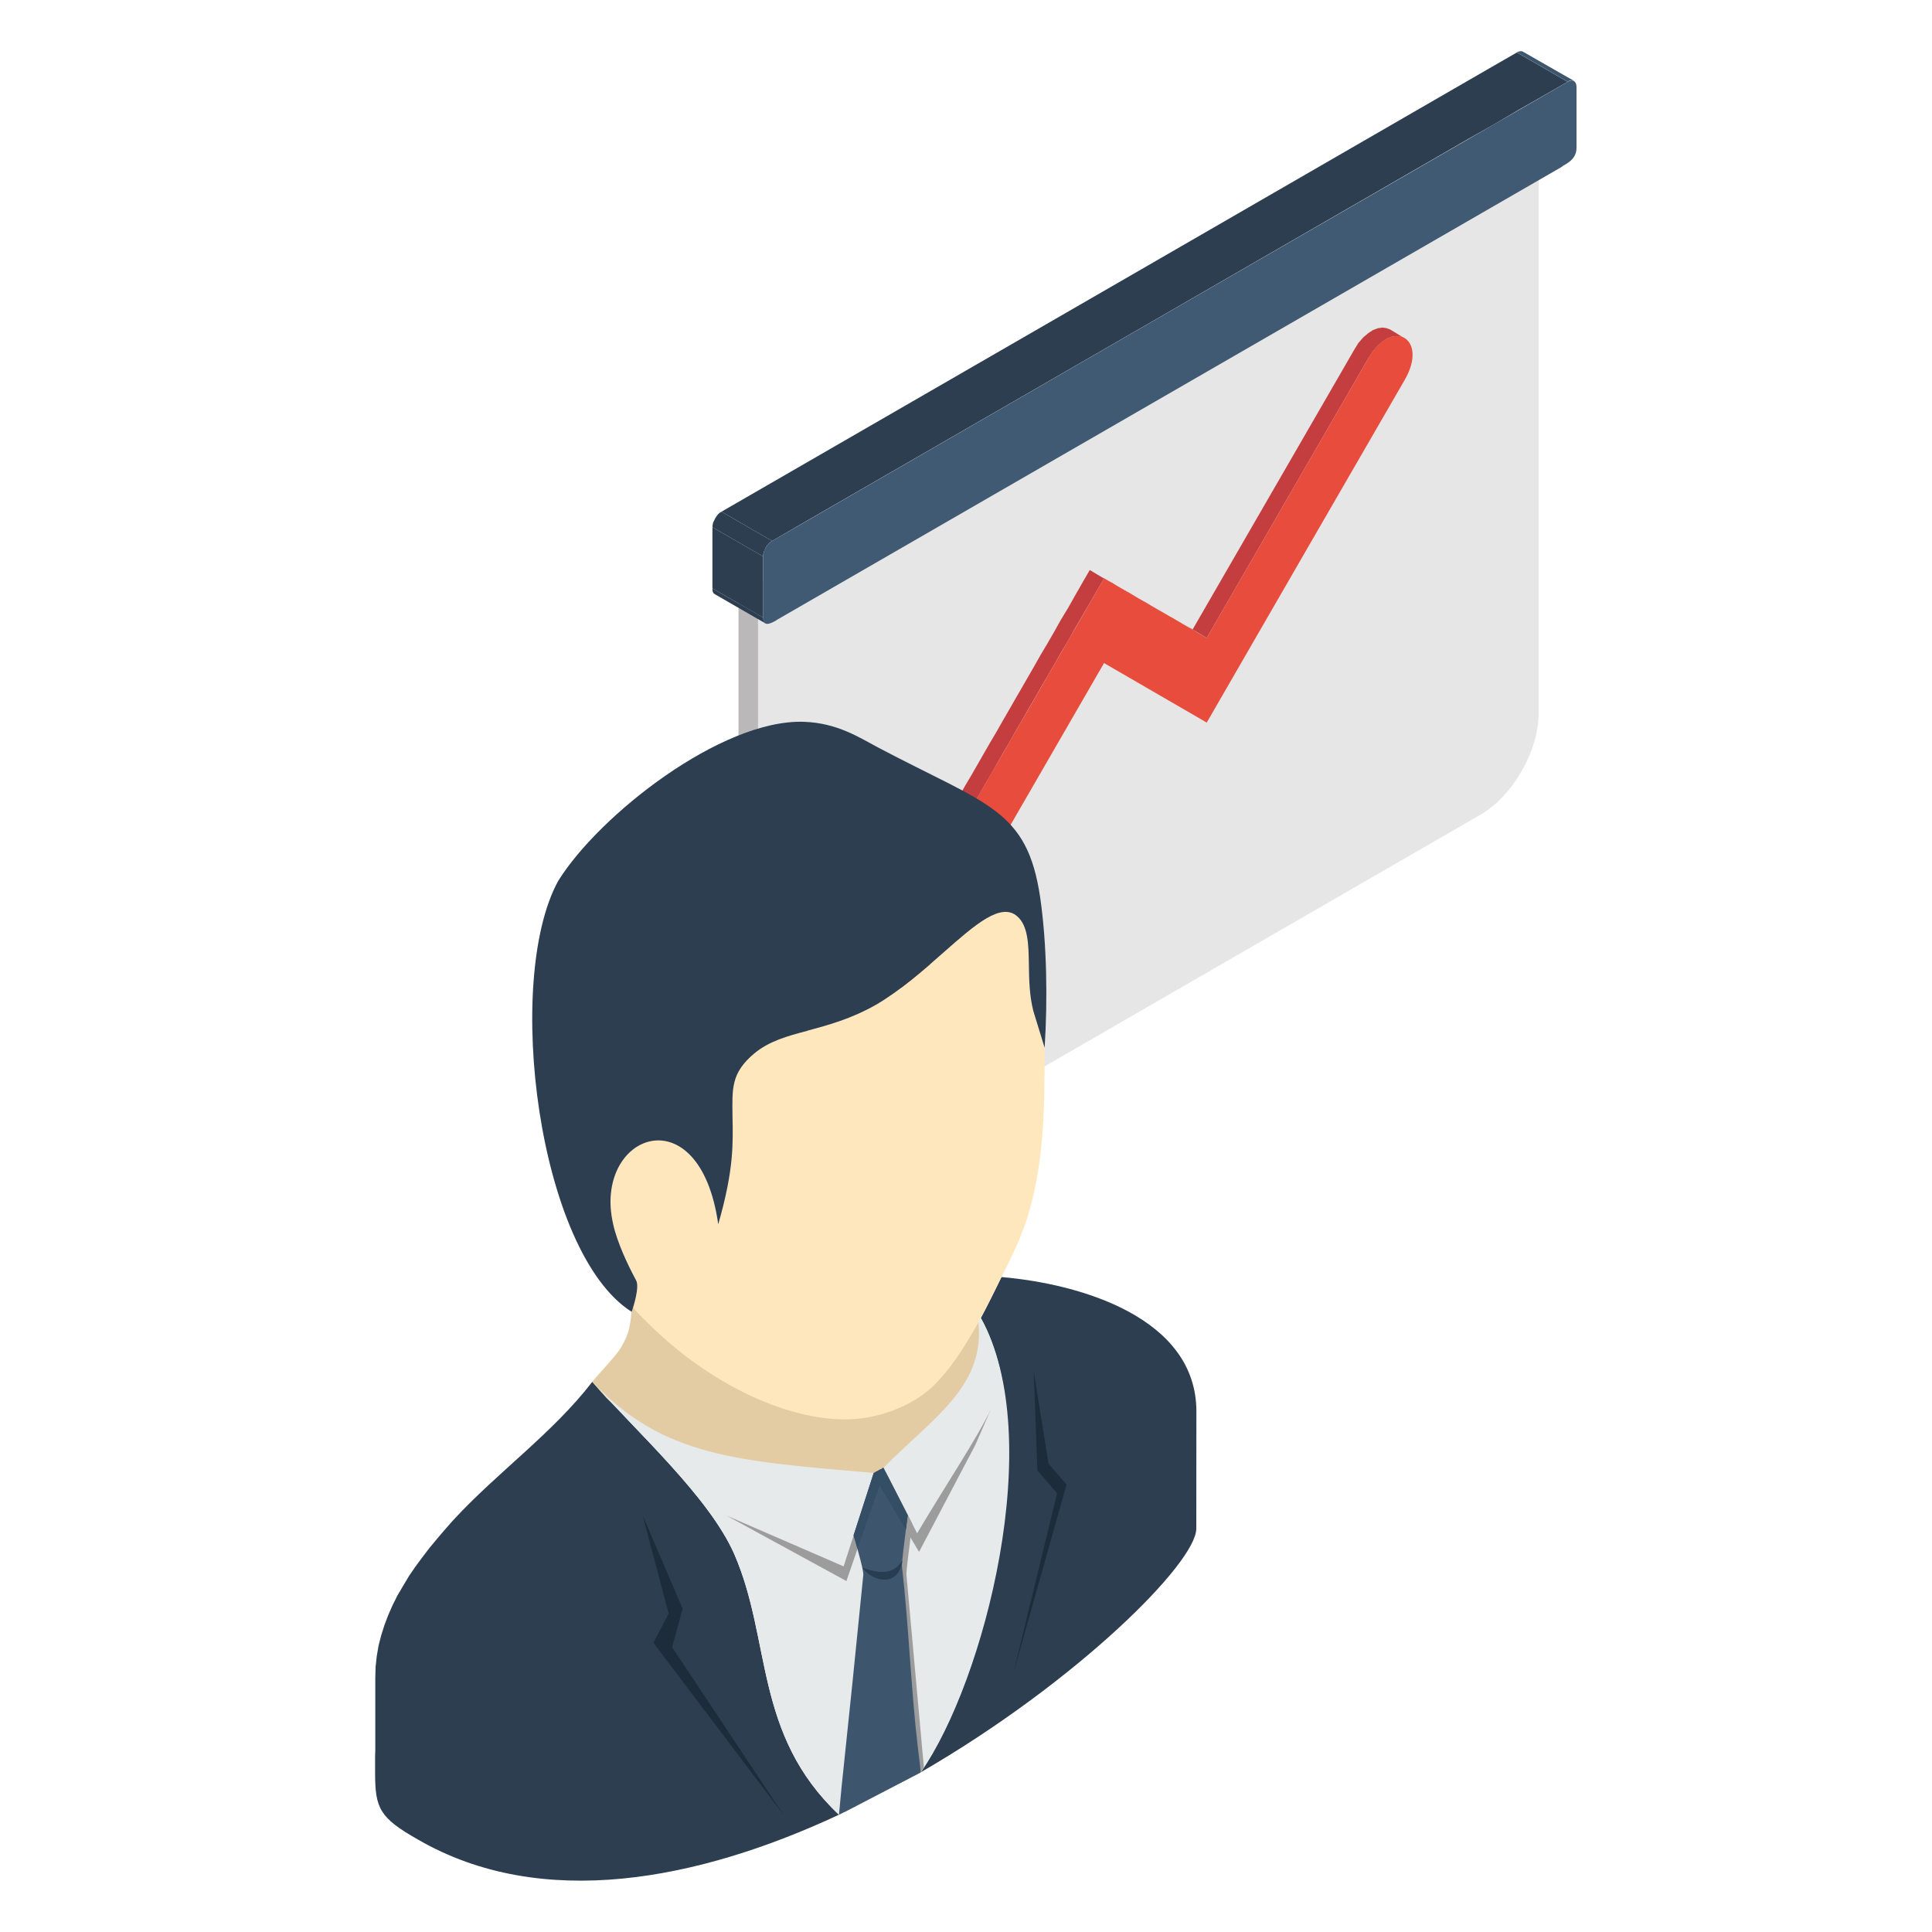 <?xml version="1.0" encoding="utf-8"?>
<!-- Generator: Adobe Illustrator 16.0.0, SVG Export Plug-In . SVG Version: 6.00 Build 0)  -->
<!DOCTYPE svg PUBLIC "-//W3C//DTD SVG 1.1//EN" "http://www.w3.org/Graphics/SVG/1.1/DTD/svg11.dtd">
<svg version="1.1" id="Layer_1" xmlns="http://www.w3.org/2000/svg" xmlns:xlink="http://www.w3.org/1999/xlink" x="0px" y="0px"
	 width="20px" height="20px" viewBox="0 0 20 20" enable-background="new 0 0 20 20" xml:space="preserve">
<g>
	<g>
		<polygon fill-rule="evenodd" clip-rule="evenodd" fill="#BAB8B8" points="8.026,12.441 7.822,12.332 7.784,12.299 7.749,12.266 
			7.72,12.229 7.692,12.18 7.673,12.129 7.659,12.072 7.648,12.004 7.645,11.936 7.645,6.159 7.848,6.274 7.848,12.055 
			7.852,12.123 7.859,12.188 7.874,12.246 7.895,12.295 7.92,12.344 7.951,12.383 7.986,12.414 		"/>
		<polygon fill-rule="evenodd" clip-rule="evenodd" fill="#E6E6E6" points="7.848,6.274 7.645,6.159 15.729,1.493 15.928,1.608 		
			"/>
	</g>
	<path fill-rule="evenodd" clip-rule="evenodd" fill="#E6E6E6" d="M15.928,1.608c0,2.637,0,3.144,0,5.779
		c0,0.386-0.269,0.855-0.603,1.047c-2.291,1.322-4.581,2.646-6.874,3.97c-0.332,0.191-0.604,0.031-0.604-0.35v-5.78L15.928,1.608z"
		/>
	<polygon fill-rule="evenodd" clip-rule="evenodd" fill="#C43E3F" points="12.492,6.604 12.346,6.516 14.018,3.622 14.063,3.549 
		14.114,3.491 14.165,3.448 14.213,3.417 14.263,3.398 14.312,3.391 14.353,3.397 14.391,3.411 14.537,3.5 14.5,3.484 14.457,3.479 
		14.411,3.485 14.364,3.503 14.312,3.536 14.261,3.58 14.213,3.636 14.165,3.709 	"/>
	<polygon fill-rule="evenodd" clip-rule="evenodd" fill="#C43E3F" points="9.245,10.207 9.099,10.119 9.066,10.094 9.04,10.059 
		9.024,10.017 9.016,9.962 9.018,9.904 9.03,9.838 9.057,9.768 9.094,9.688 9.24,9.776 9.2,9.855 9.176,9.925 9.163,9.993 
		9.162,10.052 9.17,10.104 9.188,10.146 9.213,10.181 	"/>
	<polygon fill-rule="evenodd" clip-rule="evenodd" fill="#C43E3F" points="9.24,9.776 9.094,9.688 9.172,9.555 9.247,9.425 
		9.319,9.298 9.392,9.174 9.463,9.05 9.533,8.93 9.602,8.809 9.669,8.693 9.735,8.578 9.802,8.462 9.867,8.35 9.932,8.238 
		9.995,8.127 10.061,8.016 10.124,7.906 10.187,7.796 10.251,7.685 10.316,7.575 10.379,7.464 10.444,7.352 10.507,7.242 
		10.573,7.128 10.638,7.015 10.705,6.899 10.771,6.782 10.842,6.663 10.912,6.542 10.981,6.418 11.056,6.295 11.128,6.167 
		11.204,6.034 11.281,5.901 11.429,5.989 11.35,6.124 11.275,6.254 11.2,6.382 11.128,6.506 11.06,6.628 10.987,6.75 10.92,6.868 
		10.852,6.986 10.783,7.103 10.719,7.215 10.652,7.329 10.589,7.441 10.524,7.552 10.462,7.662 10.397,7.772 10.333,7.884 
		10.271,7.995 10.207,8.103 10.143,8.215 10.08,8.325 10.013,8.437 9.95,8.551 9.884,8.665 9.816,8.78 9.748,8.897 9.681,9.017 
		9.609,9.139 9.538,9.261 9.467,9.385 9.392,9.513 9.317,9.645 	"/>
	<polygon fill-rule="evenodd" clip-rule="evenodd" fill="#C43E3F" points="11.429,5.989 11.281,5.901 11.281,5.902 11.291,5.909 
		11.306,5.917 11.322,5.926 11.344,5.938 11.371,5.955 11.401,5.973 11.436,5.99 11.472,6.012 11.51,6.032 11.551,6.058 
		11.594,6.083 11.639,6.109 11.688,6.136 11.733,6.163 11.779,6.191 11.827,6.218 11.876,6.245 11.923,6.274 11.969,6.3 
		12.015,6.327 12.058,6.351 12.101,6.377 12.142,6.399 12.178,6.421 12.215,6.442 12.245,6.46 12.274,6.476 12.3,6.49 12.32,6.501 
		12.336,6.509 12.346,6.516 12.492,6.604 12.481,6.598 12.466,6.589 12.446,6.577 12.422,6.563 12.394,6.546 12.36,6.53 
		12.326,6.508 12.289,6.486 12.248,6.464 12.204,6.44 12.159,6.414 12.115,6.389 12.07,6.361 12.022,6.334 11.974,6.305 
		11.927,6.279 11.878,6.25 11.831,6.224 11.785,6.196 11.741,6.172 11.697,6.147 11.656,6.122 11.617,6.1 11.58,6.078 11.547,6.06 
		11.516,6.042 11.492,6.026 11.47,6.014 11.452,6.004 11.438,5.997 11.429,5.992 	"/>
	<path fill-rule="evenodd" clip-rule="evenodd" fill="#E74C3C" d="M12.492,6.604l1.673-2.895c0.246-0.427,0.624-0.208,0.378,0.221
		c-0.831,1.438-1.221,2.111-2.051,3.55l-1.063-0.616c-0.706,1.221-1.104,1.912-1.809,3.132c-0.247,0.427-0.626,0.208-0.38-0.221
		c0.832-1.438,1.356-2.347,2.189-3.787C11.429,5.989,12.403,6.553,12.492,6.604z"/>
	<polygon fill-rule="evenodd" clip-rule="evenodd" fill="#2C3E50" points="7.927,6.455 7.403,6.153 7.387,6.142 7.377,6.121 
		7.375,6.091 7.899,6.392 7.904,6.424 7.912,6.444 	"/>
	<polygon fill-rule="evenodd" clip-rule="evenodd" fill="#2C3E50" points="7.899,6.392 7.375,6.091 7.375,5.458 7.899,5.76 	"/>
	<polygon fill-rule="evenodd" clip-rule="evenodd" fill="#2C3E50" points="7.899,5.76 7.375,5.458 7.377,5.436 7.382,5.41 
		7.392,5.39 7.403,5.367 7.417,5.345 7.431,5.326 7.449,5.309 7.469,5.297 7.993,5.6 7.974,5.612 7.956,5.63 7.941,5.647 
		7.927,5.668 7.917,5.692 7.906,5.714 7.901,5.738 	"/>
	<path fill-rule="evenodd" clip-rule="evenodd" fill="#2C3E50" d="M7.993,5.6L7.469,5.297l0.258-0.149
		c2.573-1.484,5.145-2.971,7.717-4.456l0.259-0.149l0.525,0.304L15.97,0.995l-0.259,0.148l-0.254,0.15l-0.259,0.146
		c-2.231,1.289-4.461,2.576-6.691,3.863L8.251,5.45L7.993,5.6z"/>
	<polygon fill-rule="evenodd" clip-rule="evenodd" fill="#3D566E" points="16.229,0.847 15.703,0.542 15.719,0.534 15.739,0.53 
		15.754,0.53 15.769,0.537 16.295,0.838 16.278,0.834 16.262,0.834 16.246,0.836 	"/>
	<path fill-rule="evenodd" clip-rule="evenodd" fill="#415A73" d="M8.054,6.41L8.05,6.412L8.046,6.415L8.044,6.417L8.039,6.418
		L8.038,6.421C7.974,6.457,7.899,6.494,7.899,6.392V5.76c0-0.059,0.042-0.13,0.094-0.16c2.745-1.585,5.489-3.169,8.236-4.753
		c0.05-0.03,0.091-0.007,0.091,0.053v0.63c0,0.102-0.073,0.151-0.14,0.186V1.72l-0.007,0.001v0.002L16.17,1.725l-0.002,0.002
		L8.054,6.41z"/>
	<path fill-rule="evenodd" clip-rule="evenodd" fill="#2C3E50" d="M12.384,15.824l0.001-1.213c0-0.967-1.192-1.32-2.018-1.391
		c-0.069,0.143-0.14,0.287-0.213,0.424c0.645,1.164,0.091,3.65-0.623,4.703C11.15,17.41,12.384,16.178,12.384,15.824L12.384,15.824z
		 M6.175,14.348l-0.038-0.039C6.149,14.32,6.162,14.336,6.175,14.348L6.175,14.348z M6.133,14.305H6.131
		c-0.414,0.537-0.984,0.936-1.443,1.436l-0.083,0.094l-0.08,0.094l-0.078,0.094l-0.075,0.098l-0.071,0.096l-0.066,0.096
		l-0.062,0.104l-0.058,0.098l-0.052,0.104L4.02,16.717l-0.04,0.105L3.946,16.93l-0.027,0.105L3.9,17.146l-0.012,0.111l-0.003,0.113
		v0.037v0.041v0.037v0.037v0.037V17.6v0.039v0.037v0.037v0.039v0.037v0.035v0.041V17.9v0.039v0.039v0.035v0.043v0.031v0.039
		L3.883,18.17v0.035v0.035v0.037v0.039v0.037c0,0.367,0.047,0.465,0.442,0.689c1.284,0.744,2.907,0.422,4.36-0.256
		c-0.884-0.836-0.695-1.807-1.084-2.699C7.34,15.496,6.593,14.826,6.133,14.305z"/>
	<path fill-rule="evenodd" clip-rule="evenodd" fill="#E3CCA4" d="M6.131,14.305c0.064-0.082,0.248-0.27,0.297-0.355
		c0.097-0.166,0.094-0.23,0.116-0.428c0.842,0.977,2.822,1.549,3.583,0.164l0,0c0.217,0.514-0.398,1.506-1.184,1.799
		c-0.58,0.219-1.461,0.082-1.907-0.324l-0.758-0.689L6.131,14.305z"/>
	<path fill-rule="evenodd" clip-rule="evenodd" fill="#FFE7BD" d="M9.66,14.348c0.32-0.307,0.579-0.865,0.828-1.375
		c0.34-0.695,0.323-1.49,0.326-2.127l-0.116-0.377c-0.041-0.157-0.045-0.323-0.047-0.482c-0.003-0.208-0.008-0.4-0.117-0.498
		c-0.168-0.156-0.44,0.083-0.76,0.365c-0.216,0.19-0.452,0.398-0.707,0.548c-0.256,0.145-0.491,0.209-0.707,0.267L8.357,10.67
		c-0.208,0.055-0.396,0.107-0.55,0.234c-0.241,0.203-0.228,0.365-0.225,0.654c0.004,0.271,0.018,0.541-0.148,1.115
		c-0.003-0.02-0.007-0.041-0.01-0.061c-0.002-0.018-0.007-0.043-0.012-0.061c-0.002-0.02-0.006-0.037-0.009-0.057
		c-0.006-0.02-0.011-0.037-0.017-0.059c-0.004-0.016-0.009-0.031-0.014-0.049c-0.005-0.018-0.01-0.035-0.015-0.051l0,0
		c-0.005-0.016-0.011-0.035-0.018-0.049c-0.004-0.016-0.009-0.029-0.017-0.043c-0.006-0.014-0.013-0.031-0.018-0.045
		c-0.007-0.014-0.015-0.027-0.02-0.041c-0.007-0.01-0.014-0.025-0.021-0.037c-0.006-0.012-0.014-0.021-0.021-0.033
		c-0.007-0.01-0.014-0.023-0.022-0.033c-0.009-0.012-0.016-0.025-0.022-0.035l0,0c-0.006-0.012-0.015-0.02-0.022-0.027
		c-0.01-0.01-0.017-0.02-0.022-0.027c-0.01-0.008-0.019-0.014-0.026-0.025l0,0c-0.009-0.006-0.017-0.016-0.024-0.021
		c-0.009-0.008-0.016-0.012-0.025-0.018l0,0c-0.009-0.01-0.016-0.014-0.025-0.02c-0.008-0.008-0.017-0.012-0.026-0.018l0,0
		c-0.009-0.006-0.019-0.012-0.027-0.016c-0.007-0.002-0.018-0.006-0.025-0.012c-0.01-0.004-0.018-0.008-0.026-0.008
		c-0.01-0.006-0.019-0.01-0.028-0.01l0,0c-0.008,0-0.018-0.004-0.026-0.006s-0.018-0.002-0.026-0.004
		c-0.009-0.004-0.019-0.004-0.027-0.004l0,0c-0.009,0-0.017,0-0.025,0l0,0c-0.01,0-0.017,0-0.027,0l0,0
		c-0.009,0-0.016,0-0.026,0.004l0,0c-0.009,0-0.018,0.002-0.026,0.004l0,0c-0.007,0-0.017,0.002-0.025,0.006l0,0
		c-0.008,0-0.017,0-0.025,0.004l0,0c-0.008,0.006-0.015,0.01-0.024,0.01c-0.01,0.004-0.016,0.01-0.024,0.01l0,0
		c-0.007,0.006-0.017,0.01-0.024,0.014l0,0c-0.007,0.004-0.016,0.012-0.023,0.016l0,0c-0.008,0.006-0.015,0.01-0.022,0.016l0,0
		c-0.01,0.004-0.016,0.01-0.023,0.016c-0.007,0.006-0.015,0.012-0.021,0.018l0,0c-0.007,0.006-0.014,0.014-0.021,0.02l0,0
		c-0.007,0.006-0.014,0.016-0.02,0.023l0,0c-0.006,0.006-0.014,0.014-0.019,0.02l0,0C6.459,11.992,6.453,12,6.448,12.01l0,0
		c-0.005,0.006-0.012,0.014-0.017,0.023l0,0c-0.007,0.008-0.01,0.021-0.016,0.029C6.41,12.072,6.405,12.08,6.4,12.09l0,0
		c-0.005,0.01-0.008,0.016-0.014,0.025l0,0c-0.006,0.012-0.01,0.023-0.013,0.033l0,0c-0.005,0.012-0.007,0.018-0.012,0.029l0,0
		c-0.002,0.01-0.007,0.021-0.009,0.031c-0.003,0.014-0.007,0.023-0.009,0.035l0,0c-0.003,0.01-0.007,0.021-0.008,0.031
		c-0.002,0.014-0.004,0.023-0.006,0.037c-0.001,0.014-0.003,0.025-0.005,0.039l0,0c0,0.012-0.001,0.023-0.001,0.037
		c-0.001,0.01-0.001,0.025-0.001,0.033c0,0.016,0,0.027,0,0.041c0,0.016,0,0.029,0.001,0.043c0,0.012,0.001,0.025,0.001,0.037
		c0.004,0.014,0.004,0.027,0.005,0.043c0.003,0.016,0.006,0.029,0.006,0.045l0,0c0.004,0.012,0.007,0.025,0.012,0.039
		c0.043,0.195,0.15,0.42,0.239,0.586c0.031,0.053-0.008,0.197-0.033,0.277c0.607,0.689,1.493,1.164,2.197,1.162
		C9.063,14.695,9.432,14.568,9.66,14.348z"/>
	<path fill-rule="evenodd" clip-rule="evenodd" fill="#2C3E50" d="M5.778,9.12c-0.563,1.03-0.208,3.847,0.761,4.46
		c0.019-0.053,0.083-0.258,0.047-0.324C6.497,13.09,6.39,12.865,6.347,12.67c-0.212-0.928,0.895-1.359,1.088,0.004
		c0.166-0.574,0.152-0.844,0.148-1.115c-0.003-0.289-0.017-0.451,0.225-0.654c0.154-0.127,0.342-0.18,0.55-0.234l0.002-0.002
		c0.216-0.058,0.451-0.122,0.707-0.267c0.255-0.149,0.491-0.357,0.707-0.548c0.32-0.282,0.592-0.521,0.76-0.365
		c0.109,0.098,0.114,0.29,0.117,0.498c0.002,0.159,0.006,0.325,0.047,0.482l0.116,0.377c0.032-0.499,0.023-1.077-0.046-1.555
		c-0.136-0.919-0.547-0.955-1.68-1.554C8.905,7.641,8.671,7.483,8.32,7.472C7.465,7.445,6.199,8.441,5.778,9.12z"/>
	<path fill-rule="evenodd" clip-rule="evenodd" fill="#E6EAEB" d="M9.045,15.248c-1.406-0.123-2.179-0.162-2.912-0.943
		c0.459,0.521,1.208,1.191,1.468,1.783c0.389,0.893,0.2,1.863,1.084,2.699l0.846-0.439c0.66-0.941,1.311-3.465,0.623-4.703
		l-0.026,0.041c0.071,0.668-0.468,0.988-0.982,1.508l0,0L9.045,15.248L9.045,15.248z"/>
	<g>
		<path fill-rule="evenodd" clip-rule="evenodd" fill="#9C9C9C" d="M9.172,15.244L9.03,15.299l-0.297,0.916L7.52,15.689l1.242,0.678
			l0.342-0.99l0.41,0.688l0.581-1.104l0.163-0.373c-0.134,0.285-0.476,0.799-0.764,1.285L9.172,15.244L9.172,15.244z M7.52,15.689
			L7.52,15.689L7.52,15.689z"/>
	</g>
	<path fill-rule="evenodd" clip-rule="evenodd" fill="#9C9C9C" d="M8.742,18.76l0.789-0.412l0.033-0.051l-0.181-2
		c-0.002-0.027,0.028-0.275,0.062-0.521l-0.255-0.496l-0.097,0.055l-0.209,0.645c0.052,0.182,0.104,0.371,0.101,0.416
		C8.905,17.182,8.82,17.971,8.742,18.76z"/>
	<path fill-rule="evenodd" clip-rule="evenodd" fill="#3D566E" d="M8.685,18.787l0.846-0.439c-0.012-0.127-0.017-0.148-0.03-0.264
		c-0.071-0.598-0.092-1.242-0.164-1.873c-0.003-0.029,0.027-0.273,0.06-0.525l-0.252-0.492l-0.101,0.055l-0.208,0.645
		c0.054,0.182,0.104,0.369,0.101,0.408c-0.074,0.75-0.15,1.488-0.225,2.197C8.702,18.609,8.695,18.676,8.685,18.787z"/>
	<path fill-rule="evenodd" clip-rule="evenodd" fill="#263D52" d="M9.341,16.154c-0.08,0.129-0.207,0.152-0.413,0.074
		C9.028,16.375,9.306,16.438,9.341,16.154z"/>
	<path fill-rule="evenodd" clip-rule="evenodd" fill="#344E66" d="M9.378,15.834c0.004-0.039,0.014-0.105,0.019-0.148l-0.252-0.492
		l-0.011,0.004l-0.009,0.01l-0.011,0.002l-0.01,0.006l-0.009,0.004l-0.011,0.008L9.075,15.23l-0.01,0.006l-0.008,0.008l-0.012,0.004
		l-0.208,0.645c0.015,0.045,0.027,0.09,0.039,0.139l0.229-0.654L9.378,15.834z"/>
	<polygon fill-rule="evenodd" clip-rule="evenodd" fill="#1D2C3B" points="6.764,17.006 6.922,16.703 6.652,15.686 7.067,16.654 
		6.957,17.051 8.114,18.791 	"/>
	<polygon fill-rule="evenodd" clip-rule="evenodd" fill="#1D2C3B" points="11.041,15.367 10.854,15.152 10.701,14.193 
		10.739,15.221 10.943,15.459 10.488,17.33 	"/>
</g>
</svg>
